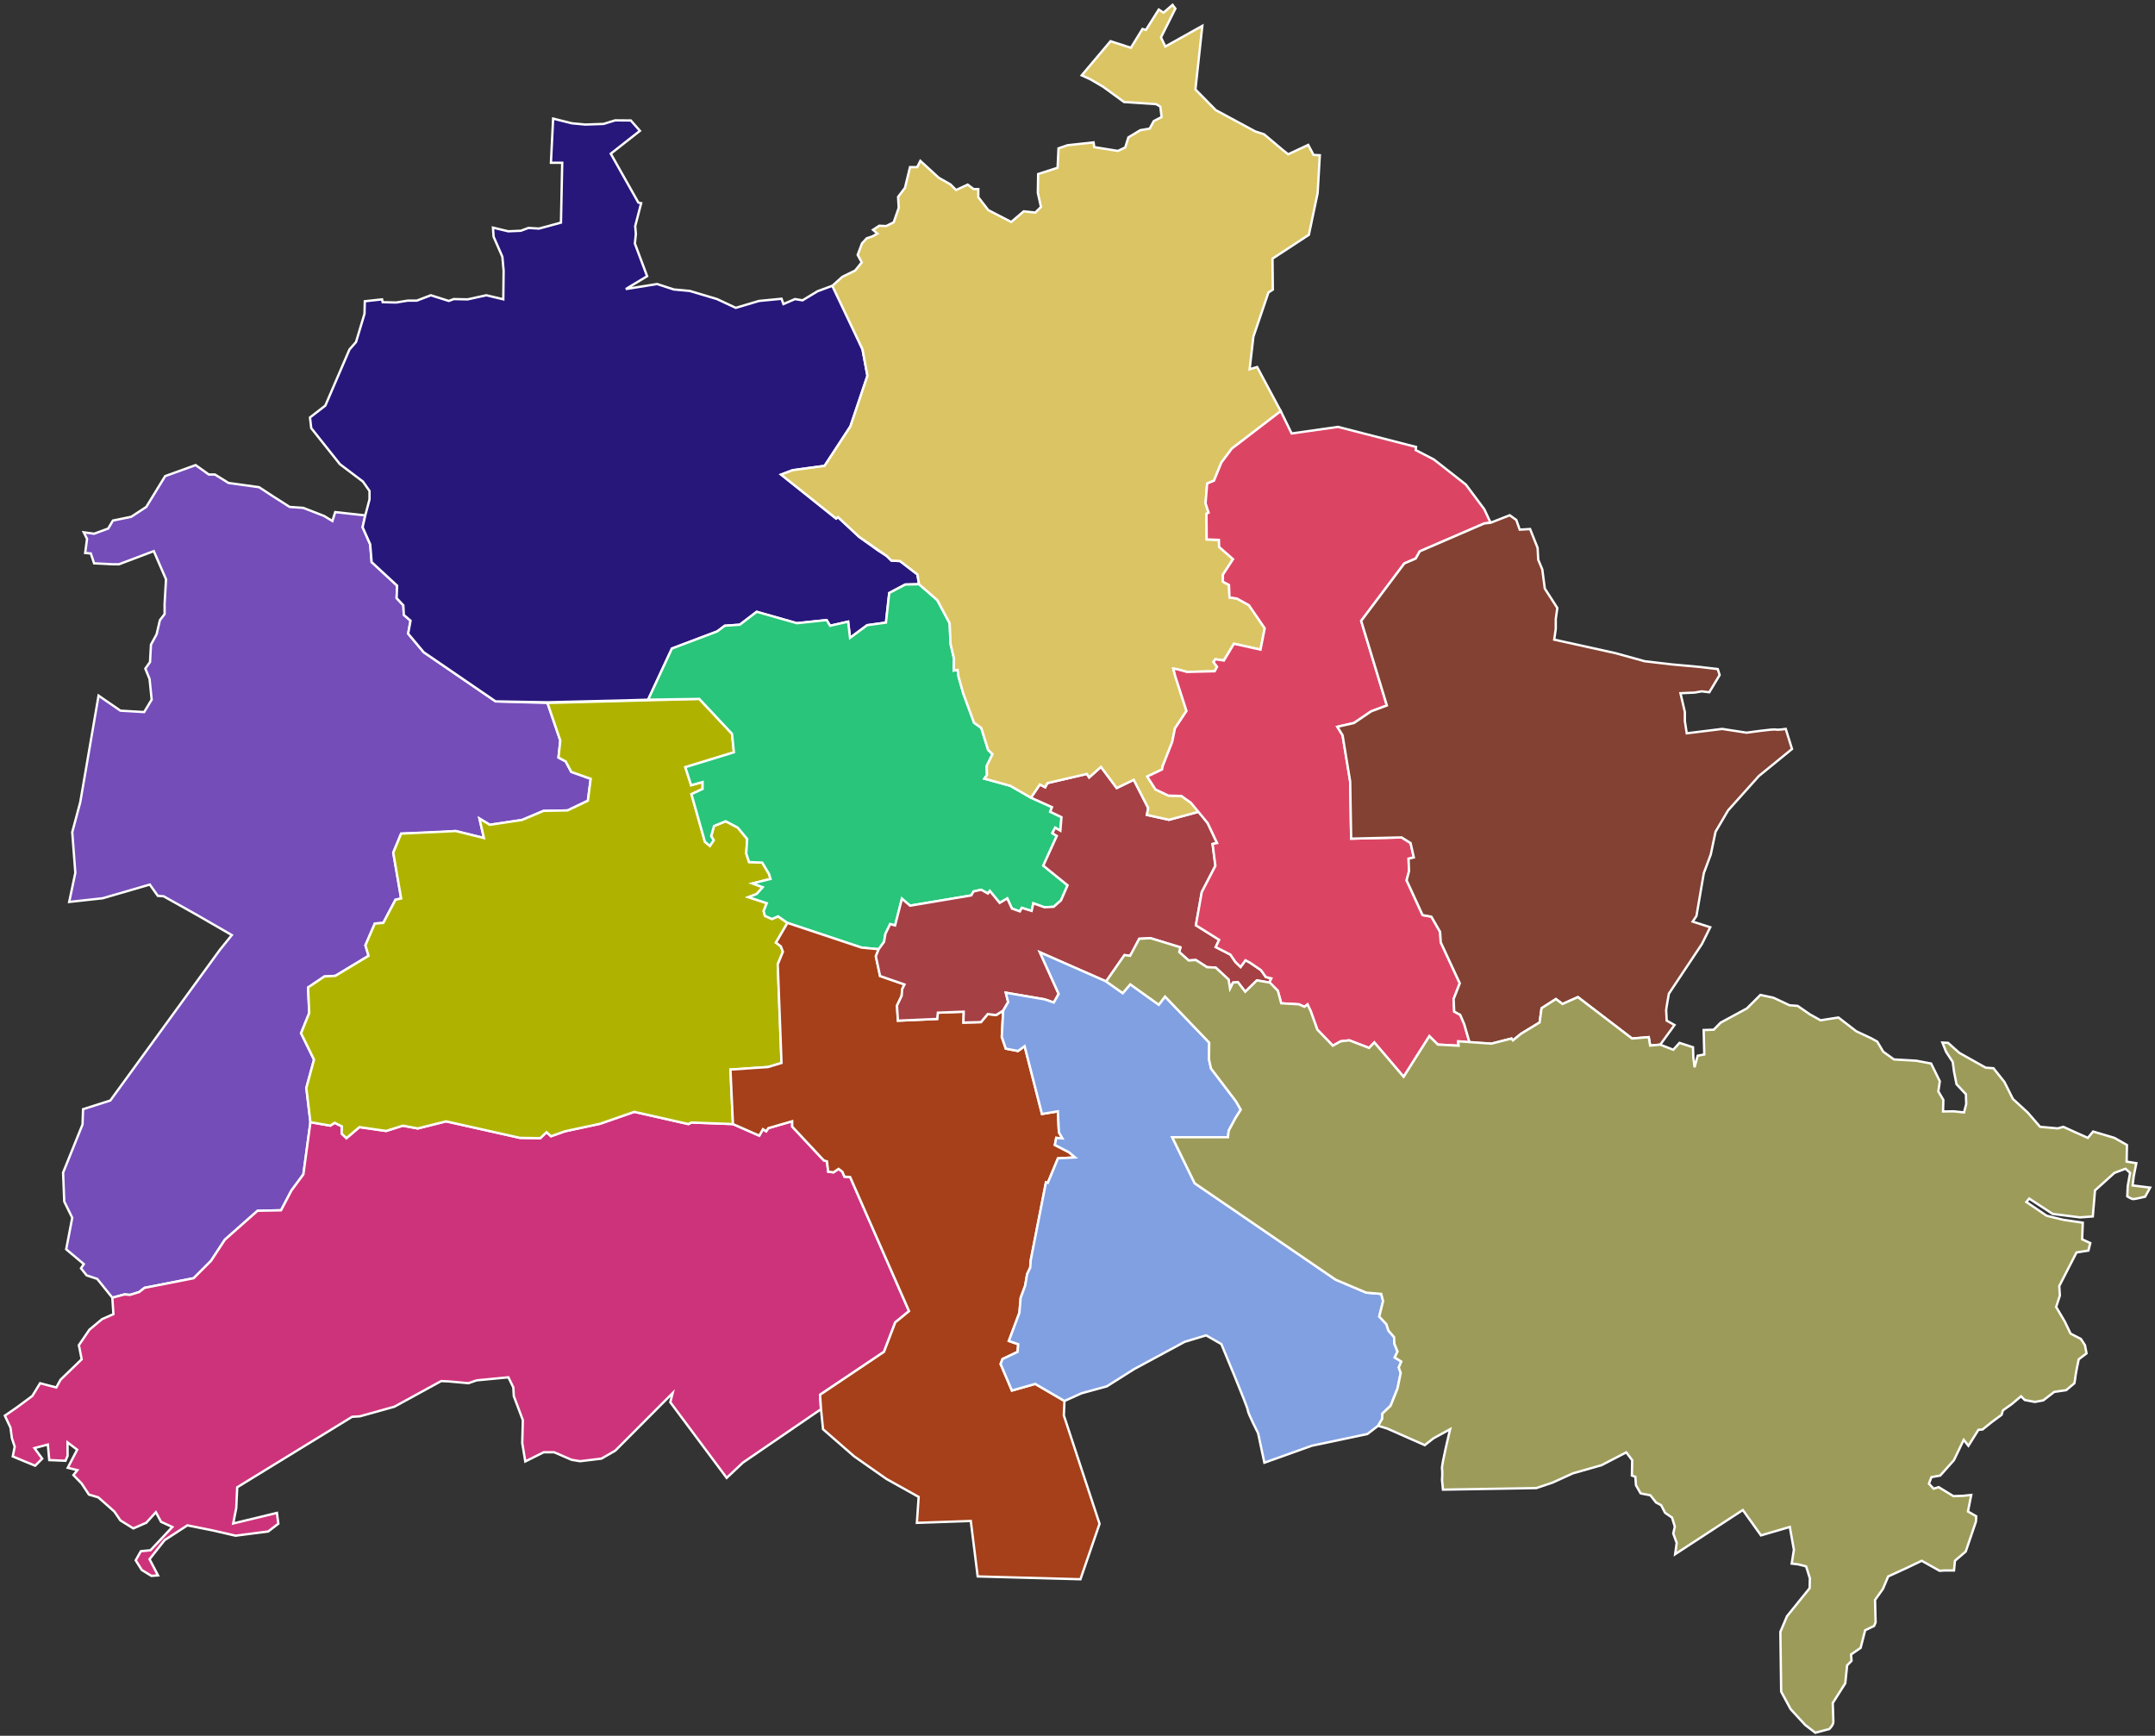 <?xml version="1.0" encoding="UTF-8" standalone="no"?>
<!-- Created with Inkscape (http://www.inkscape.org/) -->

<svg
   xmlns:dc="http://purl.org/dc/elements/1.1/"
   xmlns:cc="http://creativecommons.org/ns#"
   xmlns:rdf="http://www.w3.org/1999/02/22-rdf-syntax-ns#"
   xmlns:svg="http://www.w3.org/2000/svg"
   xmlns="http://www.w3.org/2000/svg"
   xmlns:xlink="http://www.w3.org/1999/xlink"
   xmlns:sodipodi="http://sodipodi.sourceforge.net/DTD/sodipodi-0.dtd"
   xmlns:inkscape="http://www.inkscape.org/namespaces/inkscape"
   width="1221.896mm"
   height="984.219mm"
   id="svg2"
   version="1.1"
   inkscape:version="0.92.2 (5c3e80d, 2017-08-06)"
   sodipodi:docname="berlin_map_new.svg"
   sodipodi:version="0.32"
   inkscape:output_extension="org.inkscape.output.svg.inkscape">
  <rect width="100%" height="100%" fill="#333333" stroke="none"/>
  <defs
     id="defs4">
    <inkscape:perspective
       sodipodi:type="inkscape:persp3d"
       inkscape:vp_x="0 : 526.18109 : 1"
       inkscape:vp_y="0 : 1000 : 0"
       inkscape:vp_z="744.09448 : 526.18109 : 1"
       inkscape:persp3d-origin="372.04724 : 350.78739 : 1"
       id="perspective10" />
    <inkscape:perspective
       sodipodi:type="inkscape:persp3d"
       inkscape:vp_x="0 : 0.5 : 1"
       inkscape:vp_y="0 : 1000 : 0"
       inkscape:vp_z="1 : 0.5 : 1"
       inkscape:persp3d-origin="0.5 : 0.33333333 : 1"
       id="perspective4735" />
    <inkscape:perspective
       sodipodi:type="inkscape:persp3d"
       inkscape:vp_x="0 : 0.5 : 1"
       inkscape:vp_y="0 : 1000 : 0"
       inkscape:vp_z="1 : 0.5 : 1"
       inkscape:persp3d-origin="0.5 : 0.33333333 : 1"
       id="perspective4697" />
    <clipPath
       id="Schnittmaske_2_-5">
      <use
         height="3701.373"
         width="5048.233"
         y="0"
         x="0"
         id="use18-27"
         xlink:href="#Schnittmaske" />
    </clipPath>
    <inkscape:perspective
       sodipodi:type="inkscape:persp3d"
       inkscape:vp_x="0 : 0.5 : 1"
       inkscape:vp_y="0 : 1000 : 0"
       inkscape:vp_z="1 : 0.5 : 1"
       inkscape:persp3d-origin="0.5 : 0.33333333 : 1"
       id="perspective4617" />
    <clipPath
       id="Schnittmaske_2_-17">
      <use
         height="3701.373"
         width="5048.233"
         y="0"
         x="0"
         id="use18-1"
         xlink:href="#Schnittmaske" />
    </clipPath>
    <inkscape:perspective
       sodipodi:type="inkscape:persp3d"
       inkscape:vp_x="0 : 0.5 : 1"
       inkscape:vp_y="0 : 1000 : 0"
       inkscape:vp_z="1 : 0.5 : 1"
       inkscape:persp3d-origin="0.5 : 0.33333333 : 1"
       id="perspective4488" />
    <clipPath
       id="Schnittmaske_2_-0-5">
      <use
         height="3701.373"
         width="5048.233"
         y="0"
         x="0"
         id="use18-9-5"
         xlink:href="#Schnittmaske" />
    </clipPath>
    <inkscape:perspective
       sodipodi:type="inkscape:persp3d"
       inkscape:vp_x="0 : 0.5 : 1"
       inkscape:vp_y="0 : 1000 : 0"
       inkscape:vp_z="1 : 0.5 : 1"
       inkscape:persp3d-origin="0.5 : 0.33333333 : 1"
       id="perspective4223" />
    <clipPath
       id="clipPath4210"
       clipPathUnits="userSpaceOnUse">
      <path
         transform="translate(-7.350512e-8,3.7359334e-5)"
         style="display:inline;overflow:visible;visibility:visible;fill:#fefee9;fill-opacity:1;fill-rule:nonzero;stroke:none;stroke-width:1;marker:none;enable-background:accumulate"
         d="m 1845.565,3094.159 -66,-57.5 v -44.5 l -115.5,78.5 -55,37 -34.5,32.5 -18,-26 -102,-135 7,-5.5 2.5,-7.5 -4.5,-6.5 -45.5,46 -48,50 -28.5,26.5 -29.5,17 -28.5,5.5 h -17 l -18,-3 -21.5,-11.5 -15.5,-4.5 h -22.5 l -39,19.5 -0.5,-7 c 0,0 -0.5,-14.5 -0.5,-16.5 0,-2 -5.5,-15.5 -5.5,-15.5 l -1,-18 c 0,0 -2,-26 -2,-27.5 0,-1.5 -7,-29 -7,-29 l -8,-25.5 -1,-18.5 -10.5,-21.5 -35,6 c 0,0 -33.5,1 -35,1 -1.5,0 -15,5.5 -15,5.5 l -58,-4.5 -27,14.5 -29.5,15 -43,25 -47.5,14 -26,6.5 -16.5,1 -25.5,18.5 -219,131.5 v 21 l -2,23 -6.5,33 7.5,-1 33,-7 21.5,-5 31,-9.5 3,23 -21.5,16.5 -30,3.5 -39.5,5.5 -28.5,-9 -21.5,-2.5 -29.5,-1.5 -23,-9 -3,-7.5 -22,15.5 -23.5,23.5 -22.5,26 -9.5,14.5 c 0,0 10,11 12.5,12 2.5,1 8,11 8,11 l -2.5,11.5 -14,1 -20.5,-12.5 c 0,0 -11,-9 -11,-10.5 0,-1.5 3.5,-24 3.5,-24 l 5.5,-5.5 20.5,-2 11.5,-12.5 c 0,0 18,-18 18.5,-19.5 0.5,-1.5 16.5,-17.5 16.5,-17.5 l -17.5,1 -2,-4 -4.5,-8 21.5,-8 -32.5,-12.5 -4.5,3 -6,9.5 -10,10 -14,6 -13.5,6 c 0,0 -12,-7 -13.5,-7.5 -1.5,-0.5 -14,-9.5 -14,-9.5 l -13,-19 -16,-19 -6.5,-6 -11.5,-5 -20,-6 -13.5,-13 -2,-10.5 -10.5,-12.5 -7,-5.5 1.5,-3 7,-7.5 -7,-5 h -13.5 l 2,-8 5,-8.5 7,-9 6,-13 -0.5,-8 -20,-7.5 -2.892,9.074 3,19.5 -4.5,10.5 -13.5,-1.5 h -20.999 v -15 l -3,-18 -6,-2.998 -22.499,10.498 3,10.5 13.5,12 v 8.998 l -14.999,6 -9,-8.998 -19.499,-4.5 c 0,0 -12,-3 -16.5,-7.5 -4.5,-4.5 1.5,-19.5 1.5,-19.5 l -6,-17.998 -3,-22.5 -12,-25.498 9,-3 26.999,-20.998 22.499,-18 16.5,-26.998 c 0,0 7.5,4.5 11.999,4.5 4.499,0 22.499,4.498 22.499,4.498 l 9,-16.498 25.499,-25.498 19.499,-18 -6,-29.998 3,-9 19.499,-23.998 26.999,-22.5 23.999,-10.5 v -13.498 l 6,-12 -19.5,-16.498 -20.999,-33 -8.999,-4.5 -13.5,-3 -11.999,-14.998 6,-9 -16.499,-16.5 -20.999,-14.998 3,-12 7.392,-22.096 2.5,-33 -2.5,-22.5 -14.5,-12 5,-25.5 -3.5,-21.5 -4,-14.5 22,-43 c 0,0 11,-28.5 12,-30 1,-1.5 9,-25.5 9,-27 0,-1.5 0,-14.5 0,-14.5 l -0.5,-20.5 58,-18.5 44,-62 48,-69 56.5,-82 42.5,-55.5 42,-52 c 0,0 13,-12.5 13,-14 0,-1.5 12.5,-17.5 12.5,-17.5 l 7.5,-2.5 -63,-32.5 -19,-8 -35,-21.5 -35.5,-18 -12.5,-1 -5.5,-15 -11.5,-9 -18.5,3.5 -45,14.5 c 0,0 -40,12 -42,12 -2,0 -30.5,4 -30.5,4 l -35.5,3 4,-34 0.5,-26 v -46.5 l 2,-42 3,-25 14,-38.5 5,-23 3,-39.5 4,-22 5.5,-44.5 13.5,-58.5 8,-39.5 13.5,10 c 0,0 11,14 12.5,14.5 1.5,0.5 20.5,7.5 20.5,7.5 l 23.5,4.5 c 0,0 18,1.5 19.5,1.5 1.5,0 7.5,-3 7.5,-3 l 6.5,-2 3,-8.5 v -7 l 6.5,-9 v -11 l -4.5,-33 -9,-22 10,-14 2,-37 12,-22 7,-30 10,-13 v -22 l 4,-8 -1,-44 c 0,0 -12,-34 -16,-40 -4,-6 -10,-20 -10,-20 l -5,-6 -40,21 -29,13 h -14 c 0,0 -24,12 -28,12 -4,0 -11,-14 -11,-14 l -7,-21 -12,-1 4,-30 -8,-4 1,-10 6,-5 16,8 30,-11 10,-17 39,-8 32,-21 29,-45 c 0,0 14,-26 18,-28 4,-2 32,-12 32,-12 l 26,-4 19,17 9,3 h 13 l 17,13 12,5 18,2 16,3 12,4 h 19 l 12,14 17,5 16,13 20,10 29,2 33,14 29,14 6,-19 39,-1 25,8 9,-34 v -18 l -14,-20 -22,-17 -27,-20 -38.333,-46 -22.667,-30.667 -2.667,-22.667 14.667,-12 18,-13.333 16,-38 15.333,-34 10.667,-25.333 9.333,-22 14,-16 10.667,-33.333 7.333,-26.667 0.667,-26.667 36.667,-4 1.333,6 28.667,0.667 24.666,-4 h 19.334 c 0,0 19.334,-4 22,-4 2.666,0 12.666,-6 15.333,-6 2.667,0 16,8.667 18,8.667 2,0 12.667,2 12.667,2 l 10.666,-4 29.334,0.667 26,-4 c 0,0 22,-4 27.333,-2.667 5.333,1.333 26.667,8 24.667,7.333 -2,-0.667 -1.334,-62 -1.334,-62 l -2.666,-29.333 -7.334,-20.667 -11.333,-22 -1.333,-19.333 c 0,0 35.999,8.667 38.666,8.667 2.667,0 20.667,-2 20.667,-2 l 16,-6 22.667,1.333 c 0,0 27.999,-8 30.666,-8 2.667,0 16,-4.667 16,-4.667 l 2.667,-127.333 h -24 l 4.667,-94 40,10 28.666,2.667 38.667,-1.333 26,-4 32,-3.333 19.333,22 -62,48.667 58.667,104 6,1.333 c 0,0 -5.333,34.667 -5.333,36.667 0,2 -7.334,12 -7.334,12 l 1.334,16.667 -2,20.667 18.666,38.667 5.334,20.667 2,10 -45.334,27.333 42,-6 24.667,-4.667 c 0,0 32.667,13.333 36.667,13.333 4,0 32.666,1.333 32.666,1.333 l 58,17.333 40,18.667 20,-8 29.334,-6.667 48,-4.667 4,11.333 24.666,-10.667 16,2.667 16,-10 16,-9.333 31.334,-11.333 9.333,-2.667 12,-16.667 8,-2 19.333,-11.333 14,-17.333 -8.666,-16 19.333,-35.333 2.667,5.333 9.333,-9.333 10.667,-6 -2.667,-5.333 -6.667,-2.667 13.334,-8.667 14.666,0.667 16,-8 6.667,-9.333 4,-21.333 -1.333,-23.333 14.666,-19.333 8,-34.667 2.667,-9.333 h 15.333 l 2,-6 4.667,-7.333 39.333,36 24.667,14 12,12 c 0,0 27.333,-14.667 29.333,-12 2,2.667 8,10 8,10 h 10 v 17.333 c 0,0 22.667,24 24.667,25.333 2,1.333 45.333,27.333 45.333,27.333 l 26.667,-22.667 24.667,2.667 12,-12 -6.667,-30 0.667,-40 41.333,-13.333 2,-41.333 19.333,-6.667 c 0,0 22,-4.667 24,-4.667 2,0 31.334,-1.333 31.334,-1.333 l 1.333,10 c 0,0 50.001,5.333 51.335,3.333 1.334,-2 17.334,-4.667 17.334,-7.333 0,-2.667 4,-16.667 4,-16.667 l 14.666,-8 10.667,-7.333 20,-3.333 8.667,-16 16.666,-8.667 -2.666,-22 -8.667,-5.333 -68.667,-4.667 c 0,0 -55.332,-46 -60.666,-46 -5.334,0 -29.334,-10.667 -29.334,-10.667 l 61.334,-72.667 43.333,14 24.667,-40 7.333,2 27.333,-43.333 10,6.667 19.334,-16.667 6,8 c 0,0 -29.334,58 -28.667,60 0.667,2 7.333,20.667 7.333,20.667 l 78.667,-44 -14.667,135.33 43.333,44 84,45.333 18.667,6 51.333,42.667 42.667,-20 11.333,21.333 13.334,0.667 -4.667,80.667 -18.667,88.667 -77.333,50.667 0.667,66 -9.334,6 -32,94 -8,69.333 16,-4.667 73.334,141.333 98.666,-14 24,4 35.334,8 47.333,14.667 59.333,16 -0.666,6.667 38.666,20 35.334,28 32.666,25.333 21.334,26 18,26.667 13.333,28.667 40.666,-16 14,10 7.334,20.667 22,-1.333 16,40 1.333,25.333 8.667,20.667 2,20.667 3.333,20 13.333,21.333 13.334,20 -3.334,23.333 v 21.333 l -3.333,22.667 192.666,46 57.334,6.667 39.333,1.333 58.667,8.667 4,12.667 -22,36.667 -16,-2 c 0,0 -2.668,6 -5.334,6 -2.666,0 -10,-3.333 -10,-3.333 0,0 -7.333,3.333 -9.333,3.333 -2,0 -20.667,-2 -20.667,-2 l 9.334,40 -4.667,6 8.667,39.333 24.666,-2.667 50.667,-6.667 52,8 34.666,-2 48.667,-6 13.333,42.667 -30.666,29.333 -25.334,20.667 -24.666,20.666 -26.667,26 -28.667,34 -26.666,45.334 -12,35.332 -9.334,32.668 -8,42.666 -6.666,37.334 -4.667,31.332 -8,12 37.333,12 -25.333,44 -62.667,97.334 -4.666,57.334 16.666,9.332 c 0,0 -30,45.334 -28,45.334 2,0 25.334,7.334 25.334,7.334 l 13.333,-14.668 28.667,9.334 0.666,21.334 3.334,0.666 -0.667,20.666 8.667,0.668 2,-4.668 -4,-20.666 14,-2.666 -1.334,-52 21.334,-0.668 c 0,0 15.333,-16.666 17.333,-18 2,-1.332 30,-12.666 30,-12.666 l 23.333,-14.666 c 0,0 24.668,-26 27.334,-26 2.666,0 29.333,3.332 29.333,3.332 l 34,16 17.333,1.334 26,18 22.667,12.666 c 0,0 11.333,0.668 15.333,0.668 4,0 22.667,-6.668 22.667,-6.668 l 19.333,12 32,22.668 31.333,16.666 12.667,21.334 c 0,0 17.333,11.332 19.333,12 2,0.666 20.667,5.332 20.667,5.332 l 42.666,4.668 19.334,3.332 c 0,0 13.333,33.334 13.333,35.334 0,2 2,24 2,24 l 10.667,18 -0.667,14.666 v 10 l 44.667,2 4.666,-18 -0.666,-20.666 -4,-18 -16,-3.334 -8,-47.332 -14,-21.334 -8,-20 12,0.666 24,21.334 31.333,20 c 0,0 22,12.666 24,12.666 2,0 17.333,0 17.333,0 l 23.335,29.334 18,36 c 0,0 22.666,22.666 24.666,22.666 2,0 22,22.668 22,22.668 0,0 12.666,15.332 16,16 3.334,0.666 32.667,1.332 32.667,1.332 l 5.333,-4.666 6.667,1.334 2,6 c 0,0 49.333,10 52,10 2.667,0 9.333,-6 9.333,-6 0,0 42.667,14.666 44.667,14.666 2,0 27.333,14 27.333,14 l 4,8 6.667,-4 -11.333,31.334 20.666,3.332 -8,47.334 37.333,4.666 -10.666,19.334 -38,-0.666 8.666,-56.668 -36,6.668 -41.333,37.332 -4.667,55.334 -27.333,2 -4.667,2 h -28 l -25.333,-9.334 -27.333,-16.666 -22.667,-16 -6.667,-6 0.667,13.334 20.667,16.666 22.666,12.666 17.334,4.668 18.666,4 20.667,1.332 20,4.668 -1.333,35.332 17.333,8 -4,16 -25.333,4 -36.667,71.334 2,13.334 -4,12.666 -4.667,18.666 8,15.334 11.334,15.334 13.333,18 -2,8 22,11.332 8.667,13.334 3.333,17.334 -16.667,12.666 -6,26 -0.666,16.666 -26,27.334 -7.334,-2 -6,1.334 h -6 l -12,6.666 -11.333,11.334 -18,3.332 -8,-4.666 -13.333,0.666 -8,-8 -16,10.668 -12,12.666 -10.667,6.666 -2.667,9.334 -8.666,7.334 -12,8 -10.667,6 -9.333,10 -8.667,0.666 -21.333,34 -2,-11.334 -8,-1.332 -2.667,19.332 -14,16.668 -10.667,16 -12,12.666 -10.666,11.334 h -12 l -6.667,3.332 -5.333,14 10,10.668 10.666,-3.334 38,22 31.334,-5.334 -12,41.334 18,0.666 4.666,3.334 -0.666,11.334 -8,17.332 -8.667,21.334 -13.333,26 -14.667,18.666 4,12 c 0,0 -12,2 -10,2.668 2,0.666 4,6 4,6 l -10.667,-4 -10,4 -10,0.666 -22.666,-14.666 -15.334,-6.668 -22,8 -29.333,20 -20,5.334 -8,20 -3.333,6.666 -8,4.668 -8.667,18.666 -3.333,38.666 1.333,16.668 c 0,0 -15.333,2 -15.333,4 0,2 -4,13.332 -4,13.332 l -3.334,16 -6,13.334 -15.333,7.334 -0.667,13.332 -13.333,6 -0.667,19.334 -4,16 1.334,13.334 -8,9.332 -7.334,11.334 -11.333,21.334 -0.667,17.332 c 0,0 1.334,22.668 1.334,25.334 0,2.666 -8,12.666 -8,12.666 l -14.667,4 -16,-3.332 -12.667,-8.668 -8,-0.666 c 0,0 -19.332,-24.668 -22.666,-25.334 -3.334,-0.666 -25.334,-38.666 -25.334,-38.666 l -4,-36 -0.666,-64.666 c 0,0 1.333,-38 1.333,-40 0,-2 12.667,-26.668 12.667,-26.668 l 30.666,-37.332 c 0,0 17.333,-19.334 18,-22.668 0.667,-3.332 0,-20.666 0,-20.666 l -8,-25.334 -30.666,-6 4.666,-29.332 -8.666,-48.668 -61.334,18 -38.666,-54 -144,94 3.333,-24 -3.333,-12.666 -4,-7.334 -3.334,-3.332 6.667,-11.334 -6,-19.334 -14.667,-10 c 0,0 -5.333,-13.998 -7.333,-14.666 -2,-0.666 -12,-7.334 -12,-7.334 l -12,-15.332 -20.667,-4 -10,-17.334 0.667,-8.666 -2,-9.334 -7.333,-2.666 -4,-10 4,-12.668 0.666,-10 -4.666,-9.332 -8,-7.334 -52.666,27.334 -32.666,9.332 c 0,0 -28,10.668 -30.667,10.668 -2.667,0 -20,6 -20,6 0,0 -22,12.666 -24,12.666 -2,0 -31.333,10 -31.333,10 h -32 c 0,0 -31.334,-0.666 -34.667,-0.666 -3.333,0 -29.333,1.332 -29.333,1.332 l -28,1.334 c 0,0 -21.334,0 -23.334,0 -2,0 -51.333,1.334 -51.333,1.334 l -2,-20.668 v -24 l 2,-20 6.667,-30.666 4,-22 4.666,-11.334 c 0,0 -23.334,15.334 -26,15.334 -2.666,0 -28,18.666 -28,18.666 0,0 -40.666,-15.332 -44.666,-17.332 -4,-2 -35.333,-18 -35.333,-18 0,0 -14,-4.668 -16.667,-4.668 -2.667,0 -17.334,8.668 -20.667,9.334 -3.333,0.666 -40,12 -40,12 l -40.666,9.334 -42.667,10.666 -56.667,21.334 -44,14.666 -13.333,-62.666 -20.667,-47.334 c 0,0 -57.333,-149.332 -63.999,-150 -6.666,-0.666 -22.667,-9.334 -28,-9.334 -5.333,0 -33.333,7.334 -33.333,7.334 0,0 -84.001,48.666 -86.667,49.334 -2.666,0.666 -49.333,25.332 -49.333,25.332 0,0 -42.667,27.334 -48,26.668 -5.333,-0.668 -82,29.332 -82,29.332 l -1.333,30.668 76,230.666 -5.334,25.334 -35.333,92.666 c 0,0 -94,-4 -102,-2.666 -8,1.332 -116.667,-3.334 -116.667,-3.334 l -14.667,-118 -114.666,4 c 0,0 6.666,-56.668 4.666,-57.334 -2,-0.666 -69.333,-36 -69.333,-36 z"
         clip-path="url(#Schnittmaske_2_-8)"
         id="path4212"
         inkscape:connector-curvature="0" />
    </clipPath>
    <clipPath
       id="Schnittmaske_2_-8">
      <use
         height="3701.373"
         width="5048.233"
         y="0"
         x="0"
         id="use18-2"
         xlink:href="#Schnittmaske" />
    </clipPath>
    <inkscape:perspective
       sodipodi:type="inkscape:persp3d"
       inkscape:vp_x="0 : 0.5 : 1"
       inkscape:vp_y="0 : 1000 : 0"
       inkscape:vp_z="1 : 0.5 : 1"
       inkscape:persp3d-origin="0.5 : 0.33333333 : 1"
       id="perspective4172-8" />
    <clipPath
       id="Schnittmaske_2_-0">
      <use
         height="3701.373"
         width="5048.233"
         y="0"
         x="0"
         id="use18-9"
         xlink:href="#Schnittmaske" />
    </clipPath>
    <inkscape:perspective
       sodipodi:type="inkscape:persp3d"
       inkscape:vp_x="0 : 0.5 : 1"
       inkscape:vp_y="0 : 1000 : 0"
       inkscape:vp_z="1 : 0.5 : 1"
       inkscape:persp3d-origin="0.5 : 0.33333333 : 1"
       id="perspective4172" />
    <clipPath
       id="Schnittmaske_2_-1">
      <use
         height="3701.373"
         width="5048.233"
         y="0"
         x="0"
         id="use18-7"
         xlink:href="#Schnittmaske" />
    </clipPath>
    <inkscape:perspective
       sodipodi:type="inkscape:persp3d"
       inkscape:vp_x="0 : 0.5 : 1"
       inkscape:vp_y="0 : 1000 : 0"
       inkscape:vp_z="1 : 0.5 : 1"
       inkscape:persp3d-origin="0.5 : 0.33333333 : 1"
       id="perspective3370" />
    <path
       d="m 1845.815,3094.159 -66,-57.5 v -44.5 l -115.5,78.5 -55,37 -34.5,32.5 -18,-26 -102,-135 7,-5.5 2.5,-7.5 -4.5,-6.5 -45.5,46 -48,50 -28.5,26.5 -29.5,17 -28.5,5.5 h -17 l -18,-3 -21.5,-11.5 -15.5,-4.5 h -22.5 l -39,19.5 -0.5,-7 c 0,0 -0.5,-14.5 -0.5,-16.5 0,-2 -5.5,-15.5 -5.5,-15.5 l -1,-18 c 0,0 -2,-26 -2,-27.5 0,-1.5 -7,-29 -7,-29 l -8,-25.5 -1,-18.5 -10.5,-21.5 -35,6 c 0,0 -33.5,1 -35,1 -1.5,0 -15,5.5 -15,5.5 l -58,-4.5 -27,14.5 -29.5,15 -43,25 -47.5,14 -26,6.5 -16.5,1 -25.5,18.5 -219,131.5 v 21 l -2,23 -6.5,33 7.5,-1 33,-7 21.5,-5 31,-9.5 3,23 -21.5,16.5 -30,3.5 -39.5,5.5 -28.5,-9 -21.5,-2.5 -29.5,-1.5 -23,-9 -3,-7.5 -22,15.5 -23.5,23.5 -22.5,26 -9.5,14.5 c 0,0 10,11 12.5,12 2.5,1 8,11 8,11 l -2.5,11.5 -14,1 -20.5,-12.5 c 0,0 -11,-9 -11,-10.5 0,-1.5 3.5,-24 3.5,-24 l 5.5,-5.5 20.5,-2 11.5,-12.5 c 0,0 18,-18 18.5,-19.5 0.5,-1.5 16.5,-17.5 16.5,-17.5 l -17.5,1 -2,-4 -4.5,-8 21.5,-8 -32.5,-12.5 -4.5,3 -6,9.5 -10,10 -14,6 -13.5,6 c 0,0 -12,-7 -13.5,-7.5 -1.5,-0.5 -14,-9.5 -14,-9.5 l -13,-19 -16,-19 -6.5,-6 -11.5,-5 -20,-6 -13.5,-13 -2,-10.5 -10.5,-12.5 -7,-5.5 1.5,-3 7,-7.5 -7,-5 h -13.5 l 2,-8 5,-8.5 7,-9 6,-13 -0.5,-8 -20,-7.5 -2.892,9.074 3,19.5 -4.5,10.5 -13.5,-1.5 h -20.999 v -15 l -3,-18 -6,-2.998 -22.499,10.498 3,10.5 13.5,12 v 8.998 l -14.999,6 -9,-8.998 -19.499,-4.5 c 0,0 -12,-3 -16.5,-7.5 -4.5,-4.5 1.5,-19.5 1.5,-19.5 l -6,-17.998 -3,-22.5 -12,-25.498 9,-3 26.999,-20.998 22.499,-18 16.5,-26.998 c 0,0 7.5,4.5 11.999,4.5 4.499,0 22.499,4.498 22.499,4.498 l 9,-16.498 25.499,-25.498 19.499,-18 -6,-29.998 3,-9 19.499,-23.998 26.999,-22.5 23.999,-10.5 v -13.498 l 6,-12 -19.5,-16.498 -20.999,-33 -8.999,-4.5 -13.5,-3 -11.999,-14.998 6,-9 -16.499,-16.5 -20.999,-14.998 3,-12 7.392,-22.096 2.5,-33 -2.5,-22.5 -14.5,-12 5,-25.5 -3.5,-21.5 -4,-14.5 22,-43 c 0,0 11,-28.5 12,-30 1,-1.5 9,-25.5 9,-27 0,-1.5 0,-14.5 0,-14.5 l -0.5,-20.5 58,-18.5 44,-62 48,-69 56.5,-82 42.5,-55.5 42,-52 c 0,0 13,-12.5 13,-14 0,-1.5 12.5,-17.5 12.5,-17.5 l 7.5,-2.5 -63,-32.5 -19,-8 -35,-21.5 -35.5,-18 -12.5,-1 -5.5,-15 -11.5,-9 -18.5,3.5 -45,14.5 c 0,0 -40,12 -42,12 -2,0 -30.5,4 -30.5,4 l -35.5,3 4,-34 0.5,-26 v -46.5 l 2,-42 3,-25 14,-38.5 5,-23 3,-39.5 4,-22 5.5,-44.501 13.5,-58.5 8,-39.5 13.5,10 c 0,0 11,14 12.5,14.5 1.5,0.5 20.5,7.5 20.5,7.5 l 23.5,4.5 c 0,0 18,1.5 19.5,1.5 1.5,0 7.5,-3 7.5,-3 l 6.5,-2 3,-8.5 v -7 l 6.5,-9 v -11 l -4.5,-33 -9,-22 10,-14 2,-37 12,-22 7,-30 10,-13 v -22 l 4,-8 -1,-44 c 0,0 -12,-34 -16,-40 -4,-6 -10,-20 -10,-20 l -5,-6 -40,21 -29,13 h -14 c 0,0 -24,12 -28,12 -4,0 -11,-14 -11,-14 l -7,-21 -12,-1 4,-30 -8,-4 1,-10 6,-5 16,8 30,-11 10,-17 39,-8 32,-21 29,-45 c 0,0 14,-26 18,-28 4,-2 32,-12 32,-12 l 26,-4 19,17 9,3 h 13 l 17,13 12,5 18,2 16,3 12,4 h 19 l 12,14 17,5 16,13 20,10 29,2 33,14 29,14 6,-19 39,-1 25,8 9,-34 v -18 l -14,-20 -22,-17 -27,-20 -38.333,-46 -22.667,-30.667 -2.667,-22.667 14.667,-12 18,-13.333 16,-38 15.333,-34 10.667,-25.333 9.333,-22 14,-16 10.667,-33.333 7.333,-26.667 0.667,-26.667 36.667,-4 1.333,6 28.667,0.667 24.666,-4 h 19.334 c 0,0 19.334,-4 22,-4 2.666,0 12.666,-6 15.333,-6 2.667,0 16,8.667 18,8.667 2,0 12.667,2 12.667,2 l 10.666,-4 29.334,0.667 26,-4 c 0,0 22,-4 27.333,-2.667 5.333,1.333 26.667,8 24.667,7.333 -2,-0.667 -1.334,-62 -1.334,-62 l -2.666,-29.333 -7.334,-20.667 -11.333,-22 -1.333,-19.333 c 0,0 35.999,8.667 38.666,8.667 2.667,0 20.667,-2 20.667,-2 l 16,-6 22.667,1.333 c 0,0 27.999,-8 30.666,-8 2.667,0 16,-4.667 16,-4.667 l 2.667,-127.333 h -24 l 4.667,-94 40,10 28.666,2.667 38.667,-1.333 26,-4 32,-3.333 19.333,22 -62,48.667 58.667,104 6,1.333 c 0,0 -5.333,34.667 -5.333,36.667 0,2 -7.334,12 -7.334,12 l 1.334,16.667 -2,20.667 18.666,38.667 5.334,20.667 2,10 -45.334,27.333 42,-6 24.667,-4.667 c 0,0 32.667,13.333 36.667,13.333 4,0 32.666,1.333 32.666,1.333 l 58,17.333 40,18.667 20,-8 29.334,-6.667 48,-4.667 4,11.333 24.666,-10.667 16,2.667 16,-10 16,-9.333 31.334,-11.333 9.333,-2.667 12,-16.667 8,-2 19.333,-11.333 14,-17.333 -8.666,-16 19.333,-35.333 2.667,5.333 9.333,-9.333 10.667,-6 -2.667,-5.333 -6.667,-2.667 13.334,-8.667 14.666,0.667 16,-8 6.667,-9.333 4,-21.333 -1.333,-23.333 14.666,-19.333 8,-34.667 2.667,-9.333 h 15.333 l 2,-6 4.667,-7.333 39.333,36 24.667,14 12,12 c 0,0 27.333,-14.667 29.333,-12 2,2.667 8,10 8,10 h 10 v 17.333 c 0,0 22.667,24 24.667,25.333 2,1.333 45.333,27.333 45.333,27.333 l 26.667,-22.667 24.667,2.667 12,-12 -6.667,-30 0.667,-40 41.333,-13.333 2,-41.333 19.333,-6.667 c 0,0 22,-4.667 24,-4.667 2,0 31.334,-1.333 31.334,-1.333 l 1.333,10 c 0,0 50.001,5.333 51.335,3.333 1.334,-2 17.334,-4.667 17.334,-7.333 0,-2.667 4,-16.667 4,-16.667 l 14.666,-8 10.667,-7.333 20,-3.333 8.667,-16 16.666,-8.667 -2.666,-22 -8.667,-5.333 -68.667,-4.667 c 0,0 -55.332,-46 -60.666,-46 -5.334,0 -29.334,-10.667 -29.334,-10.667 l 61.334,-72.667 43.333,14 24.667,-40 7.333,2 27.333,-43.333 10,6.667 19.334,-16.667 6,8 c 0,0 -29.334,58 -28.667,60 0.667,2 7.333,20.667 7.333,20.667 l 78.667,-44 -14.667,135.333 43.333,44 84,45.333 18.667,6 51.333,42.667 42.667,-20 11.333,21.333 13.334,0.667 -4.667,80.667 -18.667,88.667 -77.333,50.667 0.667,66 -9.334,6 -32,94 -8,69.333 16,-4.667 73.334,141.333 98.666,-14 24,4 35.334,8 47.333,14.667 59.333,16 -0.666,6.667 38.666,20 35.334,28 32.666,25.333 21.334,26 18,26.667 13.333,28.667 40.666,-16 14,10 7.334,20.667 22,-1.333 16,40 1.333,25.333 8.667,20.667 2,20.667 3.333,20 13.333,21.333 13.334,20 -3.334,23.333 v 21.333 l -3.333,22.667 192.666,46 57.334,6.667 39.333,1.333 58.667,8.667 4,12.667 -22,36.667 -16,-2 c 0,0 -2.668,6 -5.334,6 -2.666,0 -10,-3.333 -10,-3.333 0,0 -7.333,3.333 -9.333,3.333 -2,0 -20.667,-2 -20.667,-2 l 9.334,40 -4.667,6 8.667,39.333 24.666,-2.667 50.667,-6.667 52,8 34.666,-2 48.667,-6 13.333,42.667 -30.666,29.332 -25.334,20.668 -24.666,20.666 -26.667,26 -28.667,34 -26.666,45.334 -12,35.332 -9.334,32.668 -8,42.666 -6.666,37.334 -4.667,31.332 -8,12 37.333,12 -25.333,44 -62.667,97.334 -4.666,57.334 16.666,9.332 c 0,0 -30,45.334 -28,45.334 2,0 25.334,7.334 25.334,7.334 l 13.333,-14.668 28.667,9.334 0.666,21.334 3.334,0.666 -0.667,20.666 8.667,0.668 2,-4.668 -4,-20.666 14,-2.666 -1.334,-52 21.334,-0.668 c 0,0 15.333,-16.666 17.333,-18 2,-1.332 30,-12.666 30,-12.666 l 23.333,-14.666 c 0,0 24.668,-26 27.334,-26 2.666,0 29.333,3.332 29.333,3.332 l 34,16 17.333,1.334 26,18 22.667,12.666 c 0,0 11.333,0.668 15.333,0.668 4,0 22.667,-6.668 22.667,-6.668 l 19.333,12 32,22.668 31.333,16.666 12.667,21.334 c 0,0 17.333,11.332 19.333,12 2,0.666 20.667,5.332 20.667,5.332 l 42.666,4.668 19.334,3.332 c 0,0 13.333,33.334 13.333,35.334 0,2 2,24 2,24 l 10.667,18 -0.667,14.666 v 10 l 44.667,2 4.666,-18 -0.666,-20.666 -4,-18 -16,-3.334 -8,-47.332 -14,-21.334 -8,-20 12,0.666 24,21.334 31.333,20 c 0,0 22,12.666 24,12.666 2,0 17.333,0 17.333,0 l 23.335,29.334 18,36 c 0,0 22.666,22.666 24.666,22.666 2,0 22,22.668 22,22.668 0,0 12.666,15.332 16,16 3.334,0.666 32.667,1.332 32.667,1.332 l 5.333,-4.666 6.667,1.334 2,6 c 0,0 49.333,10 52,10 2.667,0 9.333,-6 9.333,-6 0,0 42.667,14.666 44.667,14.666 2,0 27.333,14 27.333,14 l 4,8 6.667,-4 -11.333,31.334 20.666,3.332 -8,47.334 37.333,4.666 -10.666,19.334 -38,-0.666 8.666,-56.668 -36,6.668 -41.333,37.332 -4.667,55.334 -27.333,2 -4.667,2 h -28 l -25.333,-9.334 -27.333,-16.666 -22.667,-16 -6.667,-6 0.667,13.334 20.667,16.666 22.666,12.666 17.334,4.668 18.666,4 20.667,1.332 20,4.668 -1.333,35.332 17.333,8 -4,16 -25.333,4 -36.667,71.334 2,13.334 -4,12.666 -4.667,18.666 8,15.334 11.334,15.334 13.333,18 -2,8 22,11.332 8.667,13.334 3.333,17.334 -16.667,12.666 -6,26 -0.666,16.666 -26,27.334 -7.334,-2 -6,1.334 h -6 l -12,6.666 -11.333,11.334 -18,3.332 -8,-4.666 -13.333,0.666 -8,-8 -16,10.668 -12,12.666 -10.667,6.666 -2.667,9.334 -8.666,7.334 -12,8 -10.667,6 -9.333,10 -8.667,0.666 -21.333,34 -2,-11.334 -8,-1.332 -2.667,19.332 -14,16.668 -10.667,16 -12,12.666 -10.666,11.334 h -12 l -6.667,3.332 -5.333,14 10,10.668 10.666,-3.334 38,22 31.334,-5.334 -12,41.334 18,0.666 4.666,3.334 -0.666,11.334 -8,17.332 -8.667,21.334 -13.333,26 -14.667,18.666 4,12 c 0,0 -12,2 -10,2.668 2,0.666 4,6 4,6 l -10.667,-4 -10,4 -10,0.666 -22.666,-14.666 -15.334,-6.668 -22,8 -29.333,20 -20,5.334 -8,20 -3.333,6.666 -8,4.668 -8.667,18.666 -3.333,38.666 1.333,16.668 c 0,0 -15.333,2 -15.333,4 0,2 -4,13.332 -4,13.332 l -3.334,16 -6,13.334 -15.333,7.334 -0.667,13.332 -13.333,6 -0.667,19.334 -4,16 1.334,13.334 -8,9.332 -7.334,11.334 -11.333,21.334 -0.667,17.332 c 0,0 1.334,22.668 1.334,25.334 0,2.666 -8,12.666 -8,12.666 l -14.667,4 -16,-3.332 -12.667,-8.668 -8,-0.666 c 0,0 -19.332,-24.668 -22.666,-25.334 -3.334,-0.666 -25.334,-38.666 -25.334,-38.666 l -4,-36 -0.666,-64.666 c 0,0 1.333,-38 1.333,-40 0,-2 12.667,-26.668 12.667,-26.668 l 30.666,-37.332 c 0,0 17.333,-19.334 18,-22.668 0.667,-3.332 0,-20.666 0,-20.666 l -8,-25.334 -30.666,-6 4.666,-29.332 -8.666,-48.668 -61.334,18 -38.666,-54 -144,94 3.333,-24 -3.333,-12.666 -4,-7.334 -3.334,-3.332 6.667,-11.334 -6,-19.334 -14.667,-10 c 0,0 -5.333,-13.998 -7.333,-14.666 -2,-0.666 -12,-7.334 -12,-7.334 l -12,-15.332 -20.667,-4 -10,-17.334 0.667,-8.666 -2,-9.334 -7.333,-2.666 -4,-10 4,-12.668 0.666,-10 -4.666,-9.332 -8,-7.334 -52.666,27.334 -32.666,9.332 c 0,0 -28,10.668 -30.667,10.668 -2.667,0 -20,6 -20,6 0,0 -22,12.666 -24,12.666 -2,0 -31.333,10 -31.333,10 h -32 c 0,0 -31.334,-0.666 -34.667,-0.666 -3.333,0 -29.333,1.332 -29.333,1.332 l -28,1.334 c 0,0 -21.334,0 -23.334,0 -2,0 -51.333,1.334 -51.333,1.334 l -2,-20.668 v -24 l 2,-20 6.667,-30.666 4,-22 4.666,-11.334 c 0,0 -23.334,15.334 -26,15.334 -2.666,0 -28,18.666 -28,18.666 0,0 -40.666,-15.332 -44.666,-17.332 -4,-2 -35.333,-18 -35.333,-18 0,0 -14,-4.668 -16.667,-4.668 -2.667,0 -17.334,8.668 -20.667,9.334 -3.333,0.666 -40,12 -40,12 l -40.666,9.334 -42.667,10.666 -56.667,21.334 -44,14.666 -13.333,-62.666 -20.667,-47.334 c 0,0 -57.333,-149.332 -63.999,-150 -6.666,-0.666 -22.667,-9.334 -28,-9.334 -5.333,0 -33.333,7.334 -33.333,7.334 0,0 -84.001,48.666 -86.667,49.334 -2.666,0.666 -49.333,25.332 -49.333,25.332 0,0 -42.667,27.334 -48,26.668 -5.333,-0.668 -82,29.332 -82,29.332 l -1.333,30.668 76,230.666 -5.334,25.334 -35.333,92.666 c 0,0 -94,-4 -102,-2.666 -8,1.332 -116.667,-3.334 -116.667,-3.334 l -14.667,-118 -114.666,4 c 0,0 6.666,-56.668 4.666,-57.334 -2,-0.666 -69.333,-36 -69.333,-36 z"
       id="Schnittmaske"
       inkscape:connector-curvature="0" />
    <inkscape:perspective
       id="perspective540"
       inkscape:persp3d-origin="2524.1165 : 1233.791 : 1"
       inkscape:vp_z="5048.2329 : 1850.6865 : 1"
       inkscape:vp_y="0 : 1000 : 0"
       inkscape:vp_x="0 : 1850.6865 : 1"
       sodipodi:type="inkscape:persp3d" />
    <linearGradient
       y2="287.96"
       x2="130.172"
       y1="299.21"
       x1="387.302"
       gradientUnits="userSpaceOnUse"
       id="linearGradient10130-0"
       xlink:href="#linearGradient9794-8-7-2-0"
       inkscape:collect="always" />
    <linearGradient
       id="linearGradient9794-8-7-2-0">
      <stop
         style="stop-color:#e7e7e7;stop-opacity:1;"
         offset="0"
         id="stop9796-9-5-1-6" />
      <stop
         id="stop9800-0-2-3-3"
         offset="1"
         style="stop-color:#f6f6f6;stop-opacity:1;" />
    </linearGradient>
    <linearGradient
       y2="287.96"
       x2="130.172"
       y1="299.21"
       x1="387.302"
       gradientUnits="userSpaceOnUse"
       id="linearGradient10196"
       xlink:href="#linearGradient9794-8-7-2-0"
       inkscape:collect="always" />
    <linearGradient
       inkscape:collect="always"
       xlink:href="#linearGradient9794-8-7-2-0"
       id="linearGradient3895"
       x1="20.451"
       y1="1875.543"
       x2="4628.919"
       y2="1875.543"
       gradientUnits="userSpaceOnUse" />
    <linearGradient
       inkscape:collect="always"
       xlink:href="#linearGradient9794-8-7-2-0-5"
       id="linearGradient3895-2"
       x1="20.451"
       y1="1875.543"
       x2="4628.919"
       y2="1875.543"
       gradientUnits="userSpaceOnUse" />
    <linearGradient
       id="linearGradient9794-8-7-2-0-5">
      <stop
         style="stop-color:#e7e7e7;stop-opacity:1;"
         offset="0"
         id="stop9796-9-5-1-6-2" />
      <stop
         id="stop9800-0-2-3-3-6"
         offset="1"
         style="stop-color:#f6f6f6;stop-opacity:1;" />
    </linearGradient>
    <linearGradient
       gradientTransform="translate(-20.451,-20.462)"
       y2="1875.543"
       x2="4628.919"
       y1="1875.543"
       x1="20.451"
       gradientUnits="userSpaceOnUse"
       id="linearGradient3914"
       xlink:href="#linearGradient9794-8-7-2-0-5"
       inkscape:collect="always" />
  </defs>
  <sodipodi:namedview
     id="base"
     pagecolor="#ffffff"
     bordercolor="#666666"
     borderopacity="1.0"
     inkscape:pageopacity="0.0"
     inkscape:pageshadow="2"
     inkscape:zoom="0.26076095"
     inkscape:cx="1610.4481"
     inkscape:cy="1749.7517"
     inkscape:document-units="px"
     inkscape:current-layer="layer5"
     showgrid="false"
     inkscape:window-width="1920"
     inkscape:window-height="1137"
     inkscape:window-x="-8"
     inkscape:window-y="-8"
     inkscape:window-maximized="1"
     inkscape:snap-global="true"
     inkscape:snap-nodes="true"
     inkscape:snap-text-baseline="true"
     units="mm"
     fit-margin-top="0"
     fit-margin-left="0"
     fit-margin-right="0"
     fit-margin-bottom="0" />
  <g
     inkscape:groupmode="layer"
     id="layer5"
     inkscape:label="neue Bezirke"
     style="display:inline"
     transform="translate(-15.591,-15.602)">
    <path
       style="display:inline;fill:#744db9;fill-opacity:1;stroke:#ffffff;stroke-width:5;stroke-linecap:butt;stroke-linejoin:miter;stroke-miterlimit:4;stroke-dasharray:none;stroke-opacity:1"
       d="m 798.395,1120.146 -5.724,25.295 16.303,36.691 3.088,38.081 54.549,50.432 -1.029,26.76 14.409,15.438 1.029,20.585 14.409,12.351 -5.146,27.789 33.321,39.785 153.999,105.336 111.228,3.441 27.531,80.575 -3.93,36.404 15.438,8.234 11.993,22.509 41.63,14.773 -6.043,47.003 v 0 0 0 l -43.645,20.816 -51.281,0.911 -46.315,19.555 -68.958,10.292 -22.127,-13.3 9.549,41.657 -60.497,-14.977 -45.286,3.088 -71.632,2.463 -16.882,40.765 16.882,98.228 -12.086,2.686 -26.187,49.688 -18.13,1.343 -20.174,46.697 6.744,22.464 -71.175,42.974 -23.501,1.343 -34.916,23.501 2.429,54.84 -17.497,43.228 27.789,56.608 -16.468,60.724 8.784,73.33 -15.105,111.797 -25.683,34.748 -22.158,42.302 -50.36,1.007 -70,61.942 -29.712,45.324 -37.266,37.266 -105.252,20.647 -11.583,9.065 -19.64,6.043 -11.583,-1.007 -26.187,7.05 -32.446,-40.309 -22.661,-7.554 -12.085,-15.106 6.043,-9.065 -37.768,-31.724 12.985,-67.579 -17.122,-34.748 -2.518,-61.942 41.697,-103.267 1.109,-32.704 58.417,-18.633 234.676,-322.805 25.683,-31.727 -75.036,-43.309 -71.007,-39.784 -12.59,-1.007 -17.122,-24.173 -100.903,29.376 -71.831,7.89 13.165,-62.44 -6.618,-87.129 17.122,-63.957 39.281,-228.633 46.834,32.23 50.863,3.022 16.115,-26.691 -4.532,-44.316 -9.065,-22.158 10.072,-14.101 2.014,-37.266 12.086,-22.158 7.05,-30.216 10.072,-13.094 v -22.158 l 3.022,-52.374 -26.187,-60.432 -74.532,28.201 h -14.101 l -39.281,-2.014 -7.05,-21.151 -12.086,-1.007 4.029,-30.216 -7.05,-14.101 22.158,3.022 30.216,-11.079 10.072,-17.122 39.281,-8.058 32.23,-21.151 40.451,-66.037 65.305,-23.604 28.201,20.144 h 13.094 l 29.209,18.13 65.468,9.065 29.209,19.137 36.259,23.165 29.209,2.014 44.723,17.375 17.723,10.826 6.043,-19.137 z"
       id="path10353"
       inkscape:connector-curvature="0"
       sodipodi:nodetypes="ccccccccccccccccccccccccccccccccccccccccccccccccccccccccccccccccccccccccccccccccccccccccccccccccccccccccccccccccccccccc" />
    <path
       style="fill:#cd337a;fill-opacity:1;stroke:#ffffff;stroke-width:5;stroke-linecap:butt;stroke-linejoin:miter;stroke-miterlimit:4;stroke-dasharray:none;stroke-opacity:1"
       d="m 680.87,2420.548 42.641,7.385 9.3,-6.096 15.438,7.719 -0.515,15.438 10.292,9.778 27.789,-23.672 57.214,8.248 35.931,-11.336 31.886,5.963 60.744,-15.226 158.153,35.37 43.645,0.672 13.429,-12.758 9.66,8.622 29.956,-10.636 75.204,-16.115 73.19,-25.515 116.163,26.187 6.043,-3.357 v 0 l 89.306,3.357 56.402,24.844 7.851,-13.787 6.92,4.386 4.701,-6.714 51.032,-14.773 v 11.415 l 67.817,72.518 6.715,2.014 2.686,22.158 11.415,1.344 10.744,-7.387 8.058,6.043 4.699,10.744 12.086,0.672 126.236,287.385 -29.545,24.173 -24.173,63.118 -136.978,91.99 2.014,30.888 -167.345,114.538 -34.748,32.734 -120.863,-162.158 5.036,-19.64 -122.878,123.381 -29.712,17.122 -45.827,5.54 -18.13,-3.022 -37.266,-16.115 h -22.662 l -39.281,19.64 -6.547,-39.281 1.259,-49.374 -19.389,-51.346 -1.007,-18.633 -10.576,-21.655 -68.006,6.484 -17.605,6.106 -43.528,-3.923 -14.89,-0.61 -100.216,54.892 -74.029,20.648 -16.619,1.007 -246.259,151.079 -2.014,44.316 -6.547,33.237 93.669,-22.662 3.022,23.166 -21.655,16.619 -70,9.065 -50.36,-11.583 -52.878,-10.576 -48.849,31.727 -32.23,40.791 18.129,34.748 -14.101,1.007 -20.647,-12.59 -13.081,-20.745 11.067,-19.543 20.647,-2.014 46.834,-49.856 -24.173,-11.079 v 0 l -11.079,-20.648 -20.647,22.662 -27.698,12.086 -27.698,-17.122 -13.094,-19.137 -34.245,-30.216 -20.144,-6.043 -15.611,-23.669 -17.626,-18.13 8.561,-10.575 -20.647,-5.036 20.144,-38.777 -20.647,-15.611 0.109,28.78 -4.532,10.575 -34.747,-1.511 -3.022,-33.237 -28.704,7.554 16.619,22.662 -15.107,15.106 -25.453,-10.459 -22.561,-9.461 4.202,-20.87 -6.043,-18.128 -3.022,-22.662 -12.086,-25.681 26.41,-18.187 32.509,-24.113 16.619,-27.192 34.746,9.063 9.065,-16.617 45.322,-43.811 -6.043,-30.214 22.661,-33.235 27.193,-22.662 24.172,-10.575 -2.301,-35.227 26.187,-7.05 11.583,1.007 19.64,-6.043 11.583,-9.065 105.252,-20.647 37.266,-37.266 29.712,-45.324 70,-61.942 50.36,-1.007 22.158,-42.302 25.683,-34.748 z"
       id="path10380"
       inkscape:connector-curvature="0" />
    <path
       style="opacity:1;fill:#afb300;fill-opacity:1;stroke:#ffffff;stroke-width:5;stroke-linecap:butt;stroke-linejoin:miter;stroke-miterlimit:4;stroke-dasharray:none;stroke-opacity:1"
       d="m 1188.831,1522.13 325.327,-8.726 70.168,74.868 4.029,39.616 -104.076,31.895 12.422,38.609 24.565,-6.854 -0.057,14.911 -23.837,11.079 28.872,102.063 v 0 0 l 10.614,8.888 8.135,-12.203 -5.423,-8.813 6.101,-21.694 25.083,-10.169 25.761,13.559 20.338,24.405 -2.034,31.185 6.101,18.304 28.201,1.189 14.436,24.173 3.357,10.744 -38.609,9.736 21.823,8.057 -12.938,14.571 -17.626,6.779 39.294,12.895 -6.753,16.934 2.712,10.169 14.914,6.779 13.3,-5.681 20.144,14.101 -24.662,42.153 10.562,8.207 4.299,11.447 -11.025,26.845 8.07,211.492 -28.873,8.728 -80.576,5.372 5.371,116.833 -89.306,-3.357 -6.043,3.357 -116.163,-26.187 -73.19,25.515 -75.204,16.115 -29.956,10.636 -9.66,-8.622 -13.429,12.758 -43.645,-0.672 -158.153,-35.37 -60.744,15.226 -31.886,-5.963 -35.931,11.336 -57.214,-8.248 -27.789,23.672 -10.292,-9.778 0.515,-15.438 -15.438,-7.719 -9.3,6.096 -42.641,-7.385 -8.784,-73.33 16.468,-60.724 -27.789,-56.608 17.497,-43.228 -2.429,-54.84 34.916,-23.501 23.501,-1.343 71.175,-42.974 -6.744,-22.464 20.174,-46.697 18.129,-1.343 26.187,-49.688 12.086,-2.686 -16.882,-98.228 16.882,-40.765 116.918,-5.551 60.497,14.977 -9.549,-41.657 22.127,13.3 68.958,-10.292 46.315,-19.555 51.281,-0.911 43.645,-20.816 6.043,-47.003 -41.63,-14.773 -11.993,-22.509 -15.438,-8.234 3.93,-36.404 z"
       id="path11187"
       inkscape:connector-curvature="0" />
    <path
       style="fill:#28177a;fill-opacity:1;stroke:#ffffff;stroke-width:5;stroke-linecap:butt;stroke-linejoin:miter;stroke-miterlimit:4;stroke-dasharray:none;stroke-opacity:1"
       d="m 798.395,1120.146 9.065,-34.243 v -18.13 l -14.101,-20.144 -49.352,-37.266 -61.439,-77.219 -2.686,-22.83 32.902,-25.515 51.702,-120.191 14.101,-16.115 18.129,-60.432 0.672,-26.859 36.931,-4.029 1.343,6.043 28.873,0.672 24.843,-4.029 h 19.473 l 29.999,-11.494 38.49,12.166 10.743,-4.029 29.545,0.672 40.105,-8.809 36.432,8.629 0.68,-61.595 -2.685,-29.544 -18.801,-42.974 -1.343,-19.472 32.695,7.858 27.065,-1.143 16.115,-6.043 22.83,1.343 47.002,-12.758 2.686,-128.249 h -24.173 l 4.701,-94.676 40.288,10.072 28.872,2.686 38.945,-1.343 24.806,-7.655 33.611,0.269 19.472,22.158 -62.446,49.017 59.089,104.748 6.043,1.343 -12.758,49.017 1.344,16.787 -2.014,20.816 26.187,69.833 -45.66,27.53 67.147,-10.744 35.58,11.628 34.252,3.144 58.417,17.458 40.288,18.801 49.689,-14.773 48.345,-4.701 4.029,11.415 24.843,-10.744 16.115,2.686 32.23,-19.472 33.726,-12.477 62.651,137.133 10.546,56.565 -36.432,108.337 -55.398,84.728 -68.278,9.228 -24.887,9.405 117.842,94.173 4.029,-3.022 45.324,42.302 41.295,29.712 17.626,11.079 10.294,10.109 18.41,0.97 37.266,28.705 3.525,20.983 -29.712,0.672 -34.245,18.129 -7.05,63.453 -40.288,5.54 -36.763,27.194 -4.029,-34.748 -38.633,8.755 -7.457,-12.203 -63.725,6.779 -86.083,-24.482 -36.259,27.698 -32.225,2.208 -16.27,12.203 -96.943,36.608 -50.964,109.629 -52.081,1.551 -162.955,3.99 -111.903,-1.932 -153.999,-105.336 -33.321,-39.785 5.146,-27.789 -14.409,-12.351 -1.029,-20.585 -14.409,-15.438 1.029,-26.76 -54.549,-50.432 -3.088,-38.081 -16.303,-36.691 z"
       id="path11189"
       inkscape:connector-curvature="0" />
    <path
       style="fill:#28c57a;fill-opacity:1;stroke:#ffffff;stroke-width:5;stroke-linecap:butt;stroke-linejoin:miter;stroke-miterlimit:4;stroke-dasharray:none;stroke-opacity:1"
       d="m 1985.189,1267.646 39.097,34.083 26.439,49.489 1.945,44.007 7.386,31.895 -0.518,25.448 8.24,-1.276 2.014,14.436 10.083,35.65 23.154,63.055 15.488,11.178 14.728,47.239 9.338,9.029 -12.36,25.216 0.496,19.527 -5.532,7.667 55.699,15.383 44.014,25.409 45.134,20.351 -3.839,9.864 24.173,11.583 -2.369,29.058 -11.186,-6.44 -6.086,11.627 9.568,6.043 -28.905,63.681 52.07,42.074 -14.101,32.23 -15.598,13.826 -19.999,1.017 -23.727,-8.474 -3.625,16.293 -21.151,-6.547 -4.029,7.554 -17.122,-6.043 -10.002,-21.765 -16.186,9.678 -21.151,-25.683 -4.029,5.54 -14.604,-8.058 -16.23,3.609 -4.921,8.477 -131.003,22.029 -9.83,-7.796 -7.728,-7.183 -14.643,57.349 -10.537,-2.961 -10.072,20.648 -3.119,17.566 -11.486,15.672 -36.763,-3.525 -158.633,-52.877 -20.144,-14.101 -13.3,5.681 -14.914,-6.779 -2.712,-10.169 6.753,-16.934 -39.294,-12.895 17.626,-6.779 12.939,-14.571 -21.823,-8.057 38.609,-9.736 -3.357,-10.744 -14.436,-24.173 -28.202,-1.189 -6.101,-18.304 2.034,-31.185 -20.338,-24.405 -25.761,-13.559 -25.083,10.169 -6.101,21.694 5.423,8.813 -8.135,12.203 -10.614,-8.888 -28.872,-102.063 23.837,-11.079 0.057,-14.911 -24.565,6.854 -12.422,-38.609 104.076,-31.895 -4.029,-39.616 -70.168,-74.868 -109.616,1.677 50.964,-109.629 96.943,-36.608 16.27,-12.203 32.225,-2.208 36.259,-27.698 86.083,24.482 63.725,-6.779 7.457,12.203 38.633,-8.755 4.029,34.748 36.763,-27.194 40.288,-5.54 7.05,-63.453 34.245,-18.129 z"
       id="path11191"
       inkscape:connector-curvature="0" />
    <path
       style="fill:#a5401b;fill-opacity:1;stroke:#ffffff;stroke-width:5;stroke-linecap:butt;stroke-linejoin:miter;stroke-miterlimit:4;stroke-dasharray:none;stroke-opacity:1"
       d="m 1703.174,1993.498 158.633,52.877 36.763,3.525 -6.043,15.108 9.065,42.302 52.374,18.13 -5.036,10.072 -1.007,14.101 -10.072,21.151 2.014,32.23 84.082,-3.69 1.529,-13.432 55.416,-2.16 -0.678,23.389 37.625,-1.017 14.399,-17.19 18.13,2.014 15.108,-9.568 -3.022,56.403 8.561,25.18 26.187,5.036 14.191,-10.352 37.176,145.316 34.006,-5.664 2.253,44.944 7.554,13.094 v 0 l -13.225,-1.157 -2.89,15.258 30.216,15.611 13.094,11.079 -36.763,2.014 -21.655,52.374 -4.029,-1.007 -32.62,166.883 -1.12,15.922 -6.547,13.597 -4.317,25.129 -9.587,25.886 -2.714,32.079 -22.662,60.432 20.144,7.05 -1.479,16.446 -32.262,15.281 -4.029,10.575 24.173,56.907 49.988,-14.214 62.668,36.593 -1.343,30.889 76.547,232.325 -40.959,118.849 -220.24,-6.043 -14.773,-118.849 -115.491,4.029 3.781,-55.584 -68.913,-38.421 -69.499,-48.681 -66.475,-57.914 -4.381,-43.027 -2.014,-30.888 136.978,-91.99 24.173,-63.118 29.545,-24.173 -126.236,-287.385 -12.086,-0.672 -4.7,-10.744 -8.057,-6.043 -10.744,7.387 -11.415,-1.344 -2.686,-22.158 -6.715,-2.014 -67.817,-72.518 v -11.415 l -51.032,14.773 -4.701,6.714 -6.92,-4.386 -7.851,13.787 -56.402,-24.844 -5.372,-116.833 80.576,-5.372 28.873,-8.728 -8.07,-211.492 11.025,-26.845 -4.299,-11.447 -10.562,-8.207 z"
       id="path11193"
       inkscape:connector-curvature="0" />
    <path
       style="fill:#a54045;fill-opacity:1;stroke:#ffffff;stroke-width:5;stroke-linecap:butt;stroke-linejoin:miter;stroke-miterlimit:4;stroke-dasharray:none;stroke-opacity:1"
       d="m 2224.901,1725.08 19.137,-28.201 11.422,5.843 4.694,-8.865 84.604,-19.64 4.934,7.489 25.282,-22.597 33.741,45.324 36.565,-17.642 30.917,60.447 -2.783,14.802 47.346,10.438 63.71,-17.183 19.137,24.173 20.217,42.865 -9.642,1.955 6.043,46.834 -29.209,56.403 -12.59,71.007 49.856,31.223 -7.335,15.482 31.508,16.244 10.575,15.611 11.126,10.808 10.529,-14.333 9.568,5.036 23.669,16.115 10.402,14.754 11.756,2.872 -4.532,9.065 -26.398,-4.747 -24.969,24.387 -15.777,-20.552 -10.41,0.912 -6.368,12.99 -3.2,-19.537 -27.698,-25.683 -18.477,-0.799 -23.968,-15.34 -15.34,0.959 -20.273,-18.058 2.518,-10.072 -63.957,-19.64 -24.229,1.271 -13.422,26.365 -6.162,10.133 -12.086,-1.511 -39.281,56.403 -142.014,-62.446 40.288,89.137 -10.44,18.538 -19.175,-6.711 -83.695,-14.345 5.079,20.097 -10.618,18.176 -15.108,9.568 -18.13,-2.014 -14.399,17.19 -37.625,1.017 0.678,-23.389 -55.416,2.16 -1.529,13.432 -84.082,3.69 -2.014,-32.23 10.072,-21.151 1.007,-14.101 5.036,-10.072 -52.374,-18.13 -9.065,-42.302 6.043,-15.108 11.486,-15.672 3.119,-17.566 10.072,-20.648 10.537,2.961 14.643,-57.349 17.558,14.979 131.003,-22.029 4.921,-8.477 16.23,-3.609 14.604,8.058 4.029,-5.54 21.151,25.683 16.186,-9.678 10.002,21.765 17.122,6.043 4.029,-7.554 21.151,6.547 3.625,-16.293 23.727,8.474 19.999,-1.017 15.598,-13.826 14.101,-32.23 -52.07,-42.074 28.905,-63.681 -9.568,-6.043 6.086,-11.627 11.186,6.44 2.369,-29.058 -24.173,-11.583 3.839,-9.864 z"
       id="path11195"
       inkscape:connector-curvature="0" />
    <path
       style="fill:#dbc463;fill-opacity:1;stroke:#ffffff;stroke-width:5;stroke-linecap:butt;stroke-linejoin:miter;stroke-miterlimit:4;stroke-dasharray:none;stroke-opacity:1"
       d="m 1799.209,628.302 21.486,-19.473 27.53,-13.429 14.101,-17.458 -8.728,-16.115 9.342,-24.799 10.13,-10.788 12.086,-4.029 10.744,-6.043 -9.401,-8.058 13.43,-8.729 14.771,0.672 16.115,-8.058 10.744,-30.887 -1.343,-23.501 14.771,-19.472 10.744,-44.317 h 15.443 l 6.715,-13.429 39.616,36.259 24.844,14.101 12.086,12.086 24.93,-11.564 12.671,9.55 h 10.072 v 17.458 l 21.322,27.566 49.181,25.479 26.859,-22.83 24.844,2.686 12.086,-12.086 -6.715,-30.216 0.672,-40.288 41.63,-13.429 2.014,-41.63 19.472,-6.715 55.732,-6.043 1.343,10.072 50.831,8.228 15.592,-7.457 6.769,-21.586 25.515,-15.443 c 0,0 20.144,-3.357 20.144,-3.357 l 8.729,-16.115 16.786,-8.729 -2.685,-22.158 -8.729,-5.371 -69.161,-4.701 -44.823,-32.701 -27.795,-16.27 -18.03,-8.104 61.775,-73.19 43.645,14.101 24.844,-40.288 7.386,2.014 27.53,-43.645 10.072,6.715 19.473,-16.787 6.043,8.058 -30.883,61.639 9.395,19.608 79.233,-44.317 -14.773,136.303 c 0,0 43.645,44.317 43.645,44.317 l 84.604,45.659 18.801,6.043 40.096,33.728 11.606,9.246 42.974,-20.144 11.415,21.486 13.43,0.672 -4.701,81.247 -18.801,89.305 -77.889,51.031 0.672,66.475 -9.401,6.043 -32.23,94.676 -8.057,69.832 16.115,-4.701 50.511,94.455 -104.788,80.338 -22.372,29.829 -15.861,38.897 -14.604,6.043 -3.431,42.512 6.452,19.934 -4.532,2.518 0.504,54.892 26.187,1.007 0.504,15.108 29.712,26.187 c 0,0 -21.655,33.237 -21.655,33.237 v 15.108 l 12.995,6.913 1.106,26.828 15.842,2.323 25.761,14.236 33.896,49.489 -9.025,45.75 -56.906,-12.59 c 0,0 -21.182,35.649 -22.538,35.649 -1.356,0 -17.246,-2.412 -17.246,-2.412 v 0 l -4.108,5.802 7.633,10.313 -5.036,9.568 -59.204,1.473 -21.016,-5.762 -8.413,-1.25 4.006,15.825 24.195,74.822 -24.676,37.266 -5.959,29.26 -20.338,51.522 -1.401,7.347 -31.727,15.108 17.626,27.698 27.704,13.233 27.795,0.678 20.338,14.575 11.864,13.559 4.961,5.797 -63.71,17.183 -47.346,-10.438 2.783,-14.802 -30.917,-60.447 -36.565,17.642 -33.741,-45.324 -25.282,22.597 -4.934,-7.489 -84.604,19.64 -4.694,8.865 -11.422,-5.843 -19.137,28.201 -44.014,-25.409 -55.699,-15.383 5.532,-7.667 -0.496,-19.527 12.36,-25.216 -9.338,-9.029 -14.728,-47.239 -15.488,-11.178 -23.154,-63.055 -10.083,-35.65 -2.014,-14.436 -8.24,1.276 0.518,-25.448 -7.386,-31.895 c 0,0 -1.945,-44.007 -1.945,-44.007 l -26.439,-49.489 -39.097,-34.083 -3.525,-20.983 -37.266,-28.705 -18.41,-0.97 -10.294,-10.109 -58.921,-40.791 -45.324,-42.302 v 0 l -4.029,3.022 -117.842,-94.173 24.887,-9.405 68.278,-9.228 55.398,-84.728 36.432,-108.337 -10.546,-56.565 z"
       id="path11197"
       inkscape:connector-curvature="0" />
    <path
       style="fill:#db4563;fill-opacity:1;stroke:#ffffff;stroke-width:5;stroke-linecap:butt;stroke-linejoin:miter;stroke-miterlimit:4;stroke-dasharray:none;stroke-opacity:1"
       d="m 2760.224,896.664 23.351,47.895 99.376,-14.101 167.194,42.974 -0.671,6.715 38.944,20.144 68.489,53.717 39.617,53.046 13.429,28.873 -13.446,1.455 -138.321,59.76 -8.686,15.438 -24.448,10.546 -92.43,123.082 55.06,181.295 -33.577,12.485 c 0,0 -36.927,25.118 -36.927,25.118 l -35.587,8.057 11.155,18.117 16.299,99.229 2.09,122.367 108.105,-2.685 19.233,12.144 6.954,30.829 -11.268,2.727 0.959,26.845 -5.134,19.445 34.245,74.532 18.801,3.357 18.72,32.574 1.424,22.487 40.761,87.767 -13.231,33.768 1.343,26.858 12.847,6.965 8.629,20.133 11.426,39.376 c 0,0 -22.931,-2.465 -24.13,-2.225 -1.198,0.24 0.629,8.94 0.629,8.94 l -44.491,-2.469 -18.216,-17.976 -55.136,87.087 -62.788,-73.665 -11.241,11.722 -42.448,-16.276 -18.456,2.157 -16.778,9.348 -33.316,-34.514 -14.141,-39.548 -6.803,-14.332 -6.547,5.036 -12.056,-5.325 -27.324,-1.438 -10.476,-0.791 -7.261,-26.773 -18.423,-17.544 4.532,-9.065 -11.756,-2.872 -10.402,-14.754 -23.669,-16.115 -9.568,-5.036 -10.529,14.333 c 0,0 -11.126,-10.808 -11.126,-10.808 l -10.575,-15.611 -31.508,-16.244 7.335,-15.482 -49.856,-31.223 12.59,-71.007 29.209,-56.403 -6.043,-46.834 9.642,-1.955 -20.217,-42.865 -35.961,-43.528 -20.338,-14.575 -27.795,-0.678 -27.704,-13.233 -17.626,-27.698 31.727,-15.108 1.401,-7.347 20.338,-51.522 5.959,-29.26 24.676,-37.266 -24.195,-74.822 -4.006,-15.825 8.413,1.25 21.016,5.762 59.204,-1.473 5.036,-9.568 -7.633,-10.313 4.108,-5.802 18.219,2.709 21.565,-35.946 56.906,12.59 9.025,-45.75 -33.896,-49.489 -25.761,-14.236 c 0,0 -15.842,-2.323 -15.842,-2.323 l -1.106,-26.828 -12.995,-6.913 v -15.108 l 21.655,-33.237 -29.712,-26.187 -0.504,-15.108 -26.187,-1.007 -0.504,-54.892 4.532,-2.518 -6.452,-19.934 3.431,-42.512 14.604,-6.043 15.861,-38.897 22.372,-29.829 z"
       id="path11199"
       inkscape:connector-curvature="0" />
    <path
       style="fill:#81a0e2;fill-opacity:1;stroke:#ffffff;stroke-width:5;stroke-linecap:butt;stroke-linejoin:miter;stroke-miterlimit:4;stroke-dasharray:none;stroke-opacity:1"
       d="m 2386.052,2118.893 35.587,25.013 16.115,-18.801 61.103,43.646 13.429,-17.459 94.676,98.705 -0.397,36.364 4.314,19.175 53.21,69.987 10.546,18.216 -11.505,18.216 -14.381,26.845 -1.499,13.98 h -119.52 l 48.155,98.671 302.001,206.607 65.479,27.767 32.23,2.686 4.029,15.443 -8.262,33.199 15.34,16.299 4.337,13.62 12.086,14.101 0.672,14.101 6.715,16.787 -6.043,12.757 14.101,8.729 -5.372,12.758 4.184,11.649 -6.87,33.338 -14.773,36.931 -17.666,16.976 -0.464,11.226 -8.729,14.773 -22.925,17.624 -119.408,25.235 -101.391,36.259 c 0,0 -13.429,-63.117 -13.429,-63.117 0,0 -22.233,-43.438 -22.233,-49.669 0,-6.232 -56.565,-141.413 -56.565,-141.413 l -32.597,-18.695 -46.019,13.902 -108.337,58.483 -58.483,36.911 -54.168,14.86 -36.56,16.46 -62.668,-36.593 -49.988,14.214 -24.173,-56.907 4.029,-10.575 c 0,0 32.262,-15.281 32.262,-15.281 l 1.479,-16.446 -20.144,-7.05 22.662,-60.432 2.714,-32.079 9.587,-25.886 4.317,-25.129 6.547,-13.597 1.12,-15.922 32.62,-166.883 4.029,1.007 21.655,-52.374 36.763,-2.014 -13.094,-11.079 -30.216,-15.611 2.89,-15.258 13.225,1.157 -7.554,-13.094 -2.253,-44.944 -34.006,5.664 -37.176,-145.316 -14.191,10.352 -26.187,-5.036 -8.561,-25.18 3.022,-56.403 10.618,-18.176 -5.079,-20.097 83.695,14.345 19.175,6.711 10.44,-18.538 -40.288,-89.137 z"
       id="path11201"
       inkscape:connector-curvature="0" />
    <path
       style="fill:#824132;fill-opacity:1;stroke:#ffffff;stroke-width:5;stroke-linecap:butt;stroke-linejoin:miter;stroke-miterlimit:4;stroke-dasharray:none;stroke-opacity:1"
       d="m 3209.953,1135.927 40.959,-16.115 14.101,10.072 7.387,20.816 22.158,-1.343 16.115,40.288 1.343,25.515 8.729,20.816 5.371,40.959 26.859,41.63 -3.358,23.501 v 21.486 l -3.357,22.83 131.314,28.969 c 0,0 62.738,17.362 62.738,17.362 l 57.746,6.715 61.675,5.644 c 0,0 37.03,4.428 37.03,4.428 l 4.029,12.758 -22.158,36.931 -16.115,-2.014 -15.444,2.686 v 0 l -30.216,1.343 9.401,40.288 -0.033,19.206 4.062,26.453 75.875,-9.401 c 0,0 52.374,8.057 52.374,8.057 0,0 56.83,-8.162 62.254,-6.806 5.423,1.356 21.679,-1.252 21.679,-1.252 l 13.429,42.974 -71.038,57.933 -65.941,73.673 -26.858,45.66 -10.246,48.793 -14.914,39.998 -15.799,91.832 -8.057,12.086 37.602,12.086 -17.813,35.851 c 0,0 -70.82,106.499 -70.82,106.499 0,0 -5.785,31.797 -5.785,35.187 0,3.39 1.086,22.559 1.086,22.559 l 16.786,9.399 -30.567,42.081 -21.655,2.014 -3.022,-18.13 -35.755,3.022 -116.014,-88.74 c 0,0 -33.05,14.712 -33.05,14.712 l -14.101,-10.576 -30.719,19.64 -4.159,30.458 -39.998,24.405 -17.283,14.13 -3.022,-4.029 -42.743,10.915 -47.065,-2.185 -11.426,-39.376 -8.629,-20.133 -12.847,-6.965 -1.343,-26.858 13.231,-33.768 -40.761,-87.767 -1.424,-22.487 -18.72,-32.574 -18.801,-3.357 -34.245,-74.532 5.134,-19.445 -0.959,-26.845 11.268,-2.727 -6.954,-30.829 -19.233,-12.144 -108.105,2.685 -2.09,-122.367 -16.299,-99.229 -11.155,-18.117 35.587,-8.057 36.927,-25.118 33.577,-12.485 -55.06,-181.295 92.43,-123.082 24.448,-10.546 8.686,-15.438 138.321,-59.76 z"
       id="path11203"
       inkscape:connector-curvature="0" />
    <path
       style="fill:#9c9b59;fill-opacity:1;stroke:#ffffff;stroke-width:5;stroke-linecap:butt;stroke-linejoin:miter;stroke-miterlimit:4;stroke-dasharray:none;stroke-opacity:1"
       d="m 3573.532,2254.36 27.882,10.966 13.429,-14.774 28.873,9.401 0.671,21.488 2.686,21.485 6.715,-24.843 14.101,-2.685 -1.344,-52.374 21.488,-0.673 14.842,-15.087 56.332,-30.571 28.995,-28.87 28.079,6.039 34.245,16.115 17.458,1.344 26.187,18.13 22.83,12.757 38.273,-6.043 38.387,29.578 31.863,14.914 13.011,7.211 12.758,21.488 23.041,16.722 47.455,2.712 32.237,6.08 18.607,37.985 -3.164,21.776 10.744,18.13 -0.672,24.843 22.921,-0.346 22.068,2.36 4.699,-18.13 -0.671,-20.815 -20.144,-21.488 -5.275,-26.669 -2.783,-21.003 -14.101,-21.487 -8.057,-20.144 12.086,0.671 24.173,21.488 56.475,31.663 16.714,1.238 23.503,29.545 18.13,36.259 31.818,29.224 26.439,30.507 37.762,3.386 12.086,-3.356 26.758,12.172 25.761,11.525 11.27,-13.625 45.676,13.625 26.842,15.247 -0.671,35.588 20.815,3.356 -5.632,27.838 -2.425,19.837 37.602,4.699 -10.743,19.473 c 0,0 -22.739,5.479 -26.128,5.141 -3.39,-0.339 -12.145,-5.811 -12.145,-5.811 l 0.959,-21.984 5.085,-28.473 -9.83,-8.813 -23.744,8.91 -41.63,37.6 -4.701,55.732 -27.53,2.014 -58.417,-7.387 -50.36,-32.901 -6.043,7.387 43.645,29.543 36.259,8.73 40.959,6.043 -1.343,35.586 17.458,8.058 -4.029,16.115 -25.515,4.029 -36.931,71.847 1.252,20.541 -7.967,24.446 18.474,31.144 12.413,25.932 22.158,11.414 8.729,13.43 3.357,17.459 -16.787,12.757 c 0,0 -6.482,31.206 -6.482,33.24 0,2.034 -2.712,17.965 -2.712,17.965 l -17.626,14.914 -25.554,3.714 -23.501,18.13 -18.13,3.356 -21.486,-4.029 -8.057,-8.057 -19.875,16.716 -19.07,13.5 -2.686,9.401 -20.815,15.444 -20.144,16.115 -8.729,0.671 -21.486,34.245 -10.072,-12.757 -21.058,43.713 -29.302,32.833 -18.801,3.356 -5.371,14.101 10.072,10.745 10.743,-3.358 31.643,19.268 20.677,-0.678 17.513,-1.804 -7.005,35.361 17.748,10.299 -0.671,11.415 -21.823,64.043 -23.166,19.888 -2.014,20.817 h -20.816 l -10.072,0.671 -38.273,-21.488 -31.414,15.025 -40.432,18.549 -11.415,26.858 -16.787,23.502 1.179,48.034 -3.194,7.698 -19.178,9.25 -9.695,37.752 -20.472,14.11 1.017,13.559 -9.491,9.83 -3.955,38.378 -26.859,42.302 c 0,0 1.324,33.212 1.324,40.33 0,7.118 -8.709,15.4 -8.709,15.4 l -29.932,7.989 -21.771,-16.717 -31.107,-33.789 -20.338,-37.625 -1.695,-128.128 14.196,-33.456 48.512,-60.097 0.504,-21.149 -8.058,-25.516 c 0,0 -15.157,-4.179 -17.529,-4.518 -2.373,-0.339 -13.357,-1.525 -13.357,-1.525 l 4.7,-29.543 -8.728,-49.018 -61.775,18.13 -38.944,-54.389 -145.036,94.676 3.357,-24.173 -7.386,-20.144 3.357,-14.771 -6.043,-19.473 -14.773,-10.072 -8.575,-16.471 -10.898,-5.688 -12.086,-15.442 -20.816,-4.029 -10.072,-17.459 -1.343,-18.13 -7.386,-2.685 0.671,-32.903 -12.757,-16.786 -53.045,27.531 -61.41,17.459 -43.048,19.66 -35.205,11.898 -200.096,3.358 -2.014,-20.817 c 0,0 1.315,-16.282 0,-24.173 -1.315,-7.891 17.458,-84.604 17.458,-84.604 l -36.06,19.767 -18.329,14.477 -80.575,-35.586 -19.49,-5.929 8.729,-14.773 0.464,-11.226 17.666,-16.976 14.773,-36.931 6.87,-33.338 -4.184,-11.649 5.372,-12.758 -14.101,-8.729 6.043,-12.757 -6.715,-16.787 -0.672,-14.101 -12.086,-14.101 -4.337,-13.62 -15.34,-16.299 8.262,-33.199 -4.029,-15.443 -32.23,-2.686 -65.479,-27.767 -302.001,-206.607 -48.155,-98.671 h 119.52 l 1.499,-13.98 14.381,-26.845 11.505,-18.216 -10.546,-18.216 -53.21,-69.987 -4.314,-19.175 0.397,-36.364 -94.676,-98.705 -13.429,17.459 -61.103,-43.646 -16.115,18.801 -35.587,-25.013 39.281,-56.403 12.086,1.511 19.584,-36.499 24.229,-1.271 63.957,19.64 -2.518,10.072 20.273,18.058 15.34,-0.959 23.968,15.34 18.477,0.799 27.698,25.683 3.2,19.537 6.368,-12.99 10.41,-0.912 15.777,20.552 24.969,-24.387 27.909,4.747 16.912,17.544 7.261,26.773 37.8,2.229 12.056,5.325 6.547,-5.036 6.803,14.332 14.141,39.548 33.316,34.514 16.778,-9.348 18.456,-2.157 42.448,16.276 11.241,-11.722 62.788,73.665 55.136,-87.087 18.216,17.976 44.491,2.469 -0.956,-9.614 71.522,5.084 42.743,-10.915 3.022,4.029 17.283,-14.13 39.998,-24.405 4.158,-30.458 30.72,-19.64 14.1,10.576 33.051,-14.712 116.014,88.74 35.755,-3.022 3.021,18.13 z"
       id="path3811"
       inkscape:connector-curvature="0" />
  </g>
</svg>
